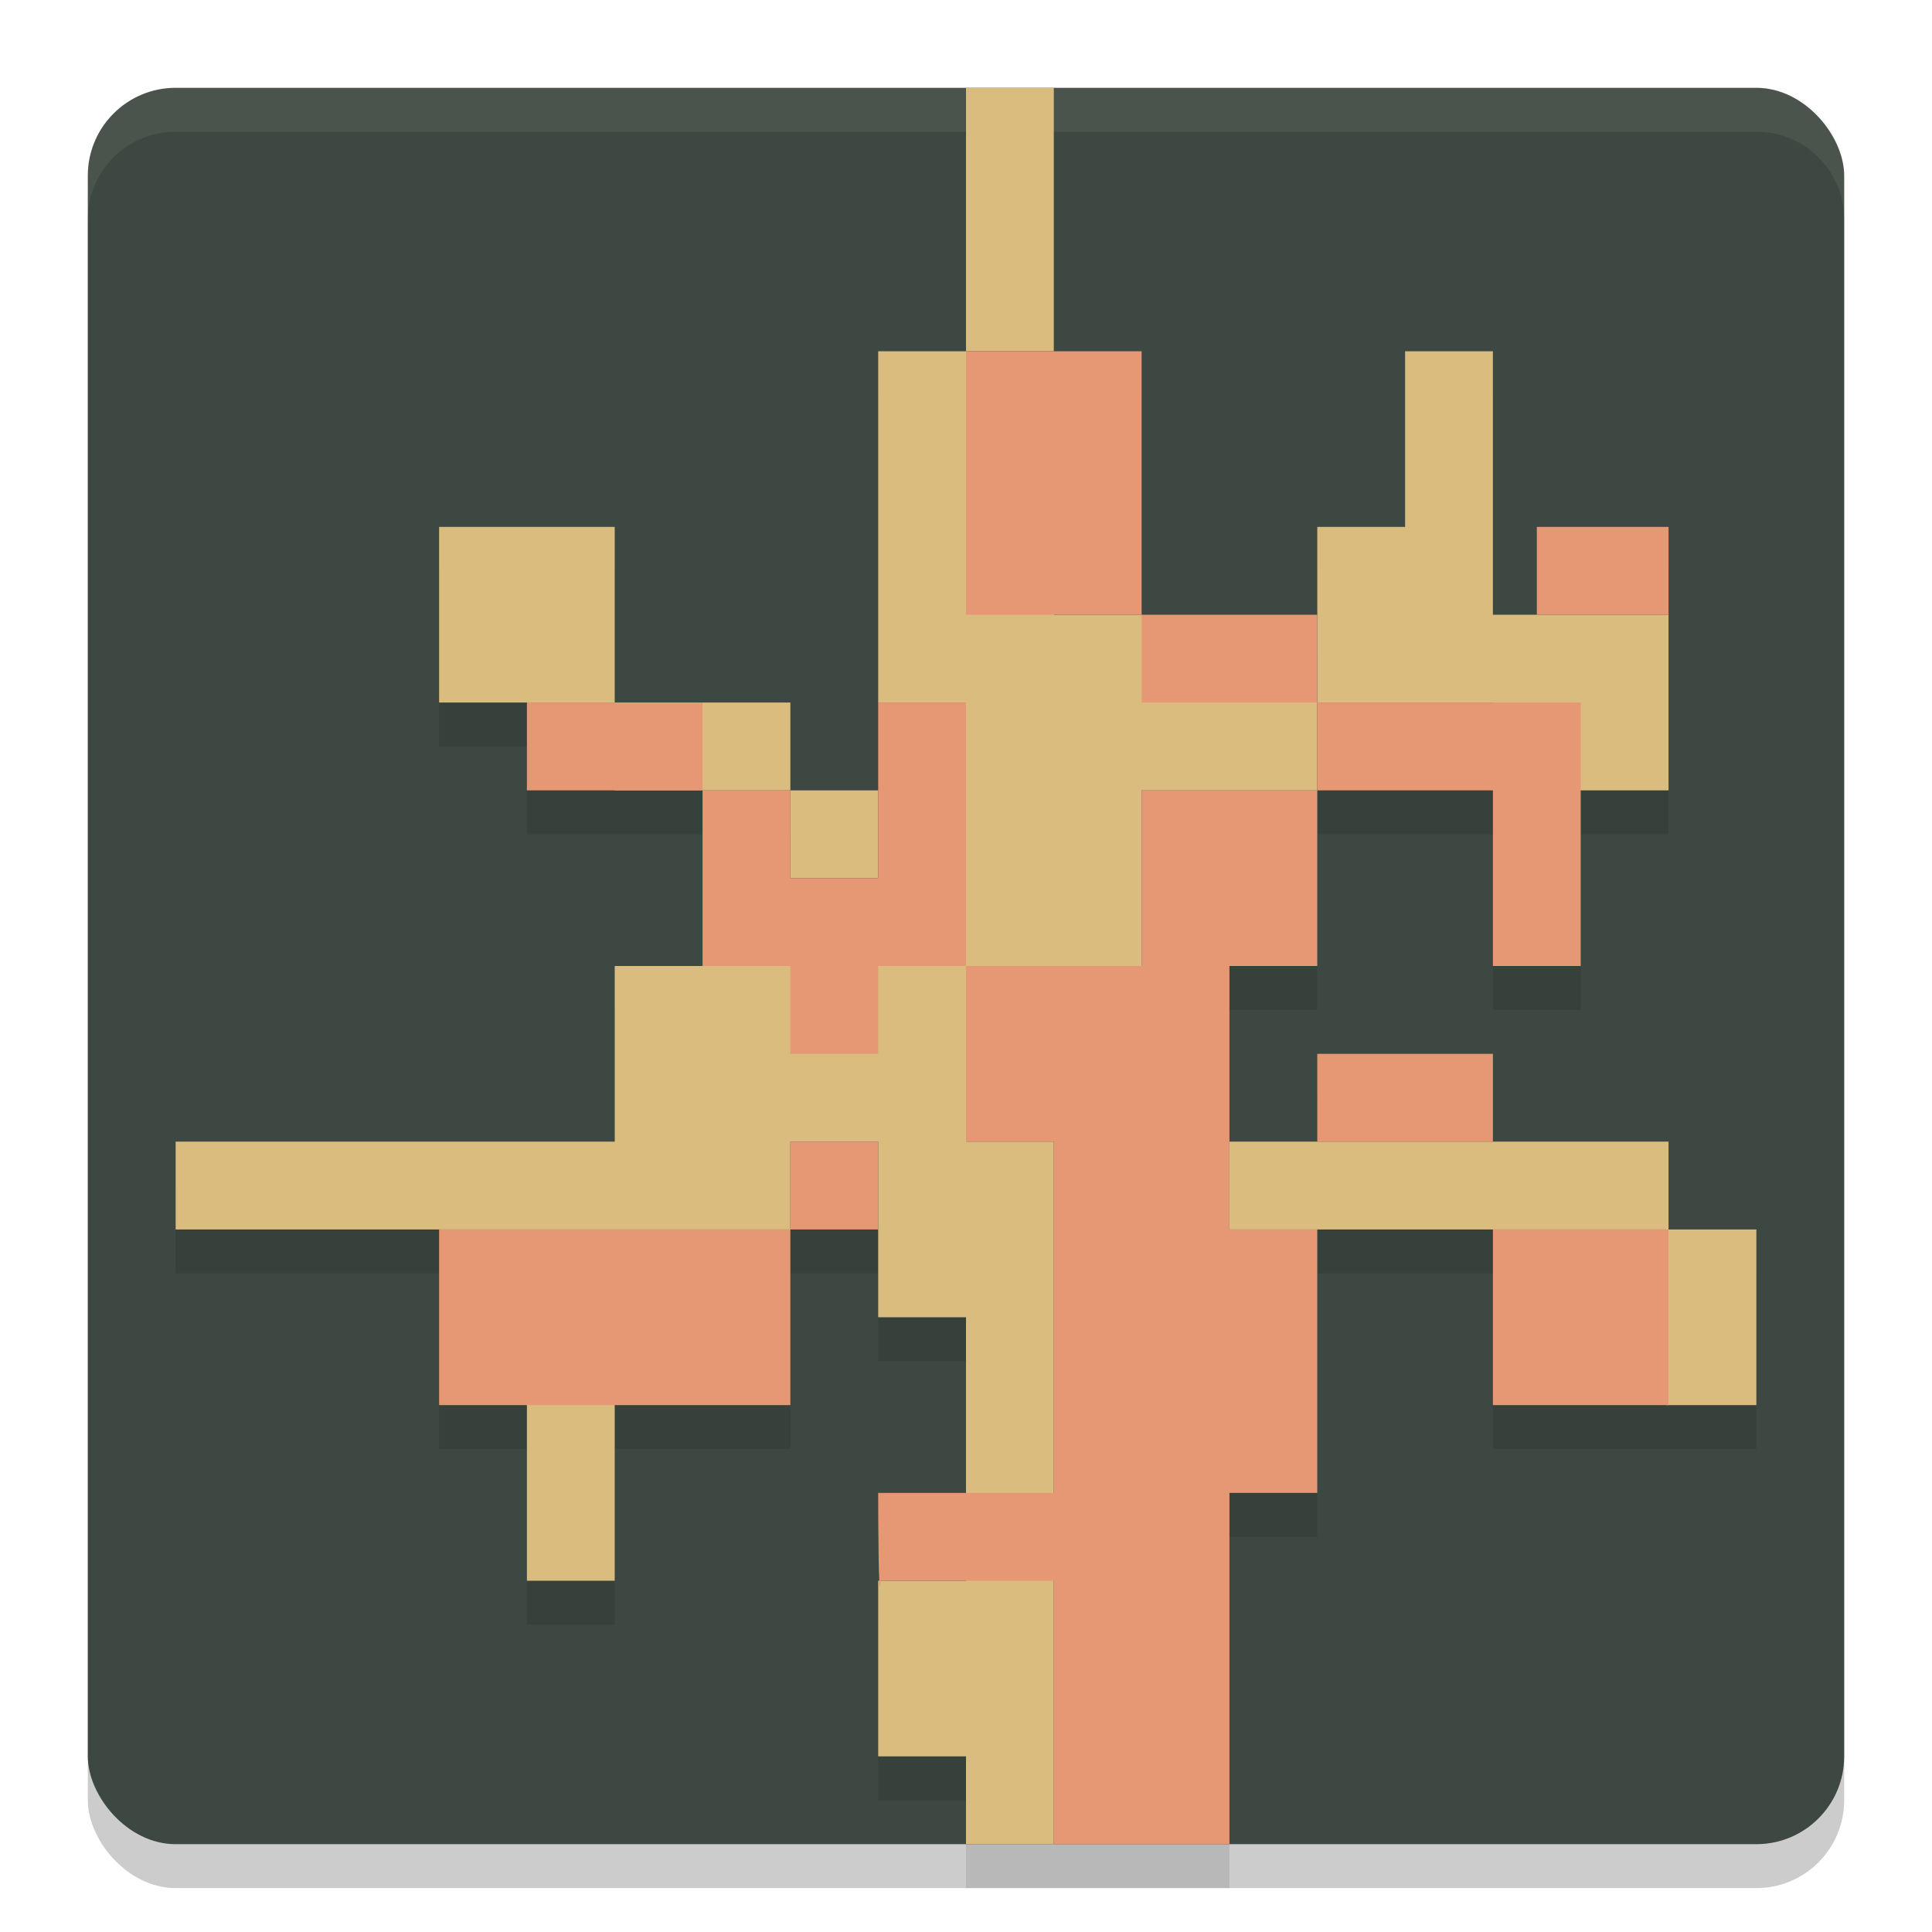 <svg xmlns="http://www.w3.org/2000/svg" width="22" height="22" version="1">
 <rect style="opacity:0.2" width="20" height="20" x="1" y="1.5" rx="1" ry="1"/>
 <rect style="fill:#3c4841" width="20" height="20" x="1" y="1" rx="1" ry="1"/>
 <path style="opacity:0.1" d="m 11,1.5 v 3 h -1 v 4 1 H 9 v -1 H 8 7 v -2 H 5 v 2 h 1 v 1 h 1 1 v 2 H 7 v 2 H 2 v 1 h 3 v 2 h 1 v 2 h 1 v -2 h 2 v -2 h 1 v 1 h 1 v 2 h -1 c 2.57e-4,0.244 0.003,1.36 0.029,1 H 10 v 2 h 1 v 1 h 1 2 v -4 h 1 v -3 h 2 v 2 H 18.971 19 20 v -2 h -1 v -1 h -2 v -1 h -2 v 1 h -1 v -1 -1 h 1 v -2 h 2 v 2 h 1 v -2 h 1 v -2 -1 h -1.5 v 1 H 17 v -3 h -1 v 2 h -1 v 1 h -2 v -3 h -1 v -3 z"/>
 <path style="opacity:0.1;fill:#d3c6aa" d="M 2,1 C 1.446,1 1,1.446 1,2 v 0.5 c 0,-0.554 0.446,-1 1,-1 h 18 c 0.554,0 1,0.446 1,1 V 2 C 21,1.446 20.554,1 20,1 Z"/>
 <path style="fill:#dbbc7f" d="m 11,20 h -1 v -2 h 1 V 15 H 10 V 13 H 9 v 1 H 2 v -1 h 5 v -2 h 3 V 10 H 9 V 9 H 7 V 8 H 5 V 6 h 2 v 2 h 2 v 1 h 1 v 1 h 1 V 8 H 10 V 4 h 1 V 1 h 1 v 3 h -1 v 2 h 1 v 1 h 1 l 2,1 V 6 h 1 V 4 h 1 V 8 7 h 2 V 9 H 17 V 8 h -2 v 1 h -2 v 2 h -2 v 2 h 1 v 8 H 11 Z M 6,15 h 1 v 3 H 6 Z M 18.971,14 H 14 v -1 h 5 v 1 h 1 v 2 h -1.029 z"/>
 <path style="fill:#e69875" d="m 11,4 v 3 h 2 V 4 Z m 2,3 v 1 h 2 V 7 Z m 2,1 v 1 h 2 v 2 h 1 V 8 Z m 0,1 h -2 v 2 h -2 v 2 h 1 v 4 h -2 c 2.57e-4,0.244 0.003,1.36 0.029,1 H 12 v 3 h 2 v -4 h 1 v -3 h -1 v -1 -1 -1 h 1 z m -4,2 V 8 h -1 v 3 z m -1,0 V 10 H 9 v 1 1 h 1 z M 9,11 V 9 H 8 v 2 z M 8,9 V 8 H 6 V 9 Z M 17.5,6 V 7 H 19 V 6 Z M 15,12 v 1 h 2 v -1 z m -6,1 v 1 h 1 v -1 z m 0,1 H 5 v 2 h 4 z m 8,0 v 2 h 2 v -2 z"/>
</svg>
